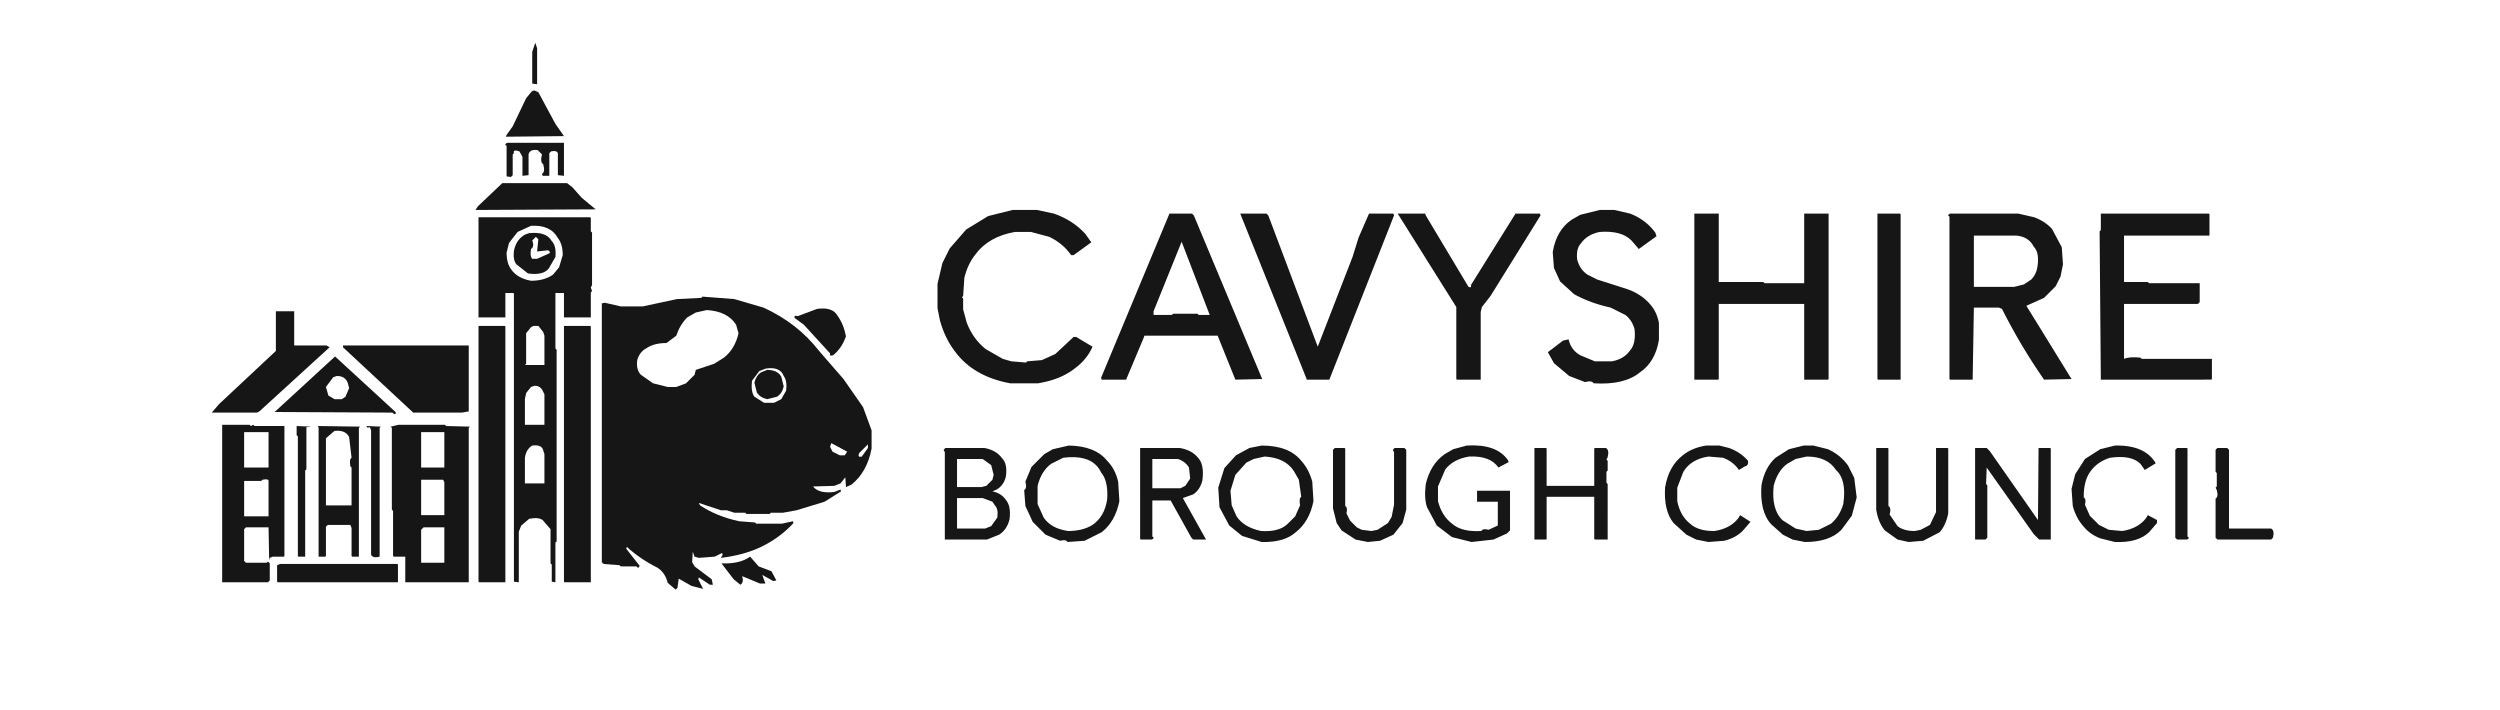 <svg xmlns="http://www.w3.org/2000/svg" width="2048" height="582"><path fill="#0C0C0C" d="m438.5 35 1.5 4.5V69l-4-.5v-26l2.5-7.5ZM437.5 74l3.5 1.5 14 26 7 10-47.5.5.5-1.5 5-7 11-23 4.5-5.5 2-1ZM415.5 117H462v27l-5-.5v-18q-1-2.5-5.5-1.5l-1.5 1.5V144h-5.5l-.5-1.5q2.8-1.7 1-8-2.7-1.7-1-8l-3.5-3.5q-6.5-1-7.5 3.5v17l-5 .5v-15.5l-2.5-4.5q-5.4-1.9-4.5 1.5l-1 1v17l-1.5 1.5-3.5-.5v-25q-2.3-1.2.5-2.5ZM411.5 150h53l4.5 3.5 7.5 8.5 11.5 9.5-98.5.5 2-3 20-19ZM829.5 172h20l14 3q15.5 5.5 25.5 16.5l5 7-14.5 10.5h-2q-6.8-9.7-18-15l-15-4h-13q-21.7 3.8-32.5 18.5-6.2 7.8-9 19l-1 15-1 1 1 1v9l3 11q5.2 13.3 15.5 21.5l14 8 7 2 12 1 1-1 12-1 11-5 15-14h2l13.5 8q-4.5 10.2-13.5 17-10.4 8.6-26 12l-5 1h-23q-30.4-5.6-45.5-26.5-8-10.5-12-25l-2-10v-20l4-17 6-12 13.5-15.5 18-11 20-5ZM1310.5 172h12l13 3q12.9 5.1 20.5 15.5l1 3-14.5 10.5-6-7q-8.2-8.3-26-7-10.4 2.1-15.5 9.5-3.9 4.1-3 13 2.2 8.4 8.5 12.5l8 4 25 8q11.4 4.1 18.5 12.5 5.2 5.9 7 15v14q-3 18-15.5 26.5-12.9 10.6-38 9-1.5-2.5-7-1l-13-5-12.5-10.5-5-9 12.5-9.5 4.5-1q1.9 8.7 9.5 13l12 5h14q9.7-1.8 14.5-8.5 5.4-5.6 4-18-2.1-7.4-7.5-11.5l-12-6q-16.8-3.7-30-11l-11.5-10.5-5-11-1-13q3-18 15.5-26.5l7-4 16-4ZM958 175h18.5l1.5 1.5 56 134-22 .5-14.5-36h-60l-.5 1.5-14.5 34.5h-20l-.5-1.5L958 175Zm10 23-23 57v3h15l1-1h20l1 1h9l-23-60ZM1016 175h21.5l1.5 1.5 40.5 107.5 28.5-73.5 5-16 8.5-19.5h20l.5 1.5-53 134.5h-18.5l-.5-1.5-54-134.5ZM1145 175h22.5l.5 1.5 35 58.5q2.7 1.1 2-1.5l36.5-58.5h20l.5 1.5-41 66-7 9-1 4V311h-19.5l-.5-.5v-59l-48-76.5ZM1388 175h20v56h36.5l1 1h32.5v-57h20v135.5l-.5.5H1478v-62h-70v61.5l-.5.5H1388V175ZM1538 175h18.5l.5.5V311h-18.5l-.5-.5V175ZM1597.5 175h56l13 3q8.8 3.3 14.5 9.5l8 15 1 14-2 10-4 8-9.5 9.5-14.5 6.5 37 60-22.5.5q-19.2-27.6-34.5-58l-2.5-1H1617l-1 59h-18.5l-.5-.5v-133q-2.2-1.2.5-2.5Zm19.5 18v42h33l8-2 6-4q4-4 5-10 2-12-3-17-4-8-14-9h-35ZM1721 175h88.5l.5.5V193h-70v38h19.5l1 1h41.5v15.5l-1.5 1.5H1740v45q4.5-2 13.5-1l1 1h57.5v16.5l-.5.5H1721l-1-121.5 1-1V175ZM392 178h91.5l.5.5v11l1 1v43l-1 2 1 3-1 1V260h-22v-20h-7v45.5l1 1v157l-1 1V477l-3-.5v-14l-1-1v-28l-6.5-7.5q-3.5-2.5-11-1l-6.5 5.5-2 5V477l-4-.5v-236l-.5-.5H414v20h-22v-82Zm43 7-11 5-7 9-2 8q0 9 4 14 5 7 16 9 11 0 18-5l5-6 3-10q0-9-4-14-6-11-22-10Zm2 82-2 1-4 5v25l-1 1h16v-24l-1-3-4-5h-4Zm1 49-3 1-4 5-1 5v21h16v-25l-1-2q-2-5-7-5Zm-2 49q-5 3-6 10v21h16v-24l-1-3q-1-5-9-4Z" opacity=".957"/><path fill="#0C0C0C" d="M433.5 191q14-1.5 18.5 6.5 3.9 4.1 3 13l-5.5 9.5q-4.7 5.8-17 4l-9.5-7.5q-2.9-3.6-2-11 1.9-9.6 9.5-13.5l3-1Zm5.5 3-3 3q2 5-1 7-1 6 1 8h4l9-4q3-1 0-3l-9 1 1-10-2-2ZM575.5 243l26 2 24 7q27.8 12.7 45.5 35.5l20 23 16 23 7 19v15q-3.7 19.3-16.5 29.5l-4.5 2-.5-8-4 5-5 2-17.5.5q4.9 6.1 17.5 4.5l5-2 .5 1.5-13.5 8.5-23 7-11 2h-10l-1 1h-19l-1-1h-9l-6-2h-5l-18-6 1 2q13.5 9 32 13l13 1 1 1h21l9-2 .5 1.5q-11 12-26.5 19.5-14.2 6.8-33 9l1.5-2.5-.5-1.5-6 3-13 1-3.5-1-1.5-4-.5 8.5 2 3.5 14 10.5 1 4.5h-2.5l-9-6-.5 1.5 4 8-1.5-.5-8-2-10.5-6-1 7.5-1.5 1.5-6.5-5.5q-2.1-8.4-8.5-12.5-14-7-25-17l-.5 1.5 11 14q-1.2 2.8-2.5.5h-13l-1-1-13-1-1.5-1.5v-212l2.5-.5 13 3h18l28-6 20-1 1-1Zm3.5 11-9 2-7 4q-6 6-9 15l-8 6q-10 0-16 4-6 3-8 10-1 8 3 12l10 7 12 3h7l8-3 7-7 1-4 15-5 8-5q9-7 12-20l-2-7q-7-11-24-12Zm48 48-5 2-6 8q-1 9 2 13l8 5h8l6-3 4-7q1-8-2-12-3-8-15-6Zm54 61-1 3 2 4 6 3h4l2-3-13-7Zm30 1-7 7q-2 4 2 3l5-7v-3ZM669.5 253q12.6-1.6 16.5 5.5 5.1 6.9 7 17-3.3 9.7-10.5 15.5-3.3 1.1-2.5-1.5L658.5 266l-7.5-5.5q-.8-2.6 2.5-1.5l16-6ZM226 255h15v28h26.5l2.5 1.5-57.5 52.5-2 1h-37l6-7 46.5-43.5V255ZM392 267h21.5l.5.5V477h-21.5l-.5-.5V267ZM462 267h21.5l.5.5V477h-21.5l-.5-.5V267ZM281 283h103v54l-5.5 1h-40L281 284.5V283ZM274.5 292l49.5 45.5q.8 2.3-1.5 1.5l-1-1-96.5-.5 49.5-45.5Zm1.5 16-3 1-6 8 2 7 5 3h6l3-2 3-7-1-4q-2-6-9-6Z" opacity=".957"/><path fill="#0C0C0C" d="M628.5 303q8.4.1 11.5 5.5l2 8q-1.2 5.8-5.5 8.5l-8 2q-5.7-1.2-8.5-5.5l-2-8q1.3-5.7 5.5-8.5l5-2ZM182 348h22.5l1 1 2-1 1 1H233v106.5l-.5.5h-9l-2.5 1-.5 2-.5-27h-18.5l-1.5 1.5v26l1.5 1.5h17l1-1 1.5 1.5v14l-1.5 1.5H182V348Zm18 6v29h20v-29h-20Zm15 39-1 1h-14v29h20v-29q0-2-5-1ZM326.5 348h38l1 1 19.5.5-1 1V477h-52v-21h-9.5l-.5-.5v-37l-1-1v-67l-1-1 6.5-1.5Zm18.5 6v29h19v-29h-19Zm0 39v29h19v-27l-1-2h-18Zm2 39-2 2v27h19v-29h-17ZM243 349l12 .5-4 .5v34.5l-1 1V456h-5.5l-.5-.5v-98l-1-1V349ZM260.5 349l34.5.5-1 1V456h-5.5l-.5-.5v-23l-1-2.5h-18.5l-1.5 1.5v24l-.5.5H261V350.5l-.5-1.5Zm13.5 4-7 6v55h21v-31l-1-1q-1-6 1-7l-2-17q-3-6-12-5ZM300.5 349l11.5.5-1 1V456q-5.4 1.5-7-1.5v-102l-1-2.5q-3.3.8-2.5-1ZM875.5 365q21.7.3 31.5 12.5 6.5 6.5 9 17l1 16q-3.3 16.7-14.5 25.5l-14 7-14 1q-1.2-2.3-6-1l-12-5-10.5-10.5-6-13-1-13q2.5-1.5 1-7l5-12 10.5-10.5 7-4 13-3Zm-4.5 10-10 5q-8 6-11 18v15l5 11q6 9 20 11 12 0 20-5 10-7 12-21 1-15-5-22-7-15-31-12ZM1033.5 365q22.5 0 32.5 12.5 6.2 6.8 9 17l1 16q-3.3 16.7-14.5 25.5-9.5 8.5-28 8l-16-5-10.5-8.5-8-15-1-16 5-16 9.5-10.5 11-6 10-2Zm2.5 9-9 2-6 3-9 10-4 13 1 12 4 9q6 9 20 12 15 1 22-6l6-6 4-9q-1-6 1-7l-2-14-4-7q-7-11-24-12ZM1201.5 365q24-1.5 33.5 11.5l1 2-8.5 4.5q-6.7-9.8-24-9-12.9 2.1-19.5 10.5l-6 14v12q3 12 11.5 18.5 8 7 24 6 1.3-2.3 6-1l7.5-3.5V411h-17v-9h27v32.5l-2.5 2.5-11 5-18 2-16-4-12.5-9.5-8-15q-2.5-7.5-1-19 3.8-16.2 15.5-24.5l7-4 11-3ZM1397.5 365h11l8 2q9.5 3.5 15.5 10.5.5 4-2.5 4.5l-5 3q-4.6-6.9-13-10l-12-1q-14.3 2.2-20.5 12.5l-5 13v11q2.4 12.1 10.5 18.5 6.8 6.2 20 6 13-2 19.5-10.5l1.5-2.5 8.5 5.5-6.5 7.5q-5.8 5.7-15 8l-13 1-10-2-8-4-10.5-9.5q-8.1-9.9-7-29 2.9-17.6 14.5-26.5 7.4-6.1 19-8ZM1477.5 365h8l12 3q10.3 4.7 16.5 13.5l5 10 2 16-4 15-8.5 11.5q-9.9 10.1-30 10l-10-2-8-4-9.5-8.5q-9.6-10.4-8-32 2.6-14.4 11.5-22.5l11-7 12-3Zm2.5 9-9 2-7 4q-8 6-11 18-2 19 7 28l11 7 9 2 10-1 10-5q7-6 10-16 3-20-6-28-7-11-24-11ZM1732.5 365q24.6-.6 33.5 14.5l-9 5.5-3.5-5q-7.5-7.5-25-5-9.9 3.1-15.5 10.5-6.2 7.8-6 22 2.2 1.3 1 6l4 9 7.5 7.5 8 4 11 1q13-2 19.5-10.5l1.5-2.5 7.5 4v2.5l-6.5 7.5q-9.2 8.8-28 8l-12-3q-8.3-3.2-13.5-9.5-6.2-6.8-9-17l-1-14 3-12 8-12.5 12.5-8 12-3ZM774.5 367h32q9.7 1.8 14.5 8.5 4.5 4.5 3 15-1.8 7.2-7.5 10.5l-3.5 1.5q7.4 1.6 11 7 4.4 5.1 3 16-2.1 8.4-8.5 12.5l-10 4H774v-71.5l-1-2 1.5-1.5Zm9.5 9v23h20l4-1 5-5 1-4-2-8-7-5h-21Zm0 32v25h23l5-2 5-7q1-7-2-10l-2-3-8-3h-21ZM934 367h32.5q9.5 1.6 14.5 7.5 5.8 5.7 4 19-1.8 7.6-7.5 11.5l-8.5 3 19 34h-10.5l-1.5-1.5-17-30.5h-15v29.5q2.3 1.3-.5 2.5h-9l-.5-.5V367Zm10 9v24h23l4-2 4-6-1-9q-3-5-9-7h-21ZM1093.5 367h8l.5.5v47q2.2 1.3 1 6l3 6 5.5 5.5 4 2 8 1 5-1 8.5-5.5 3-5 2-10v-43l-1-2 1.5-1.5h8l1.5 1.5v49l-3 11-7.5 9.5-11 5-10 1-10-2-11.5-7.5-4-6-3-12v-48l1.5-1.5ZM1257 367h9.5l.5.5V398h39v-30.5l.5-.5h9q3 1.5 1.5 7.5l-1 2 1 1v8l-1 1v9l1 1V442h-10.5l-.5-.5V407h-39v34.5l-.5.5h-9.5v-75ZM1537 367h9.5l.5.5v47q2.5 1.5 1 7l6.5 9.5q5 4 14 4l5-1 7.5-4 5-10.5V367h9.5l.5.5v53q-1.9 9.7-7 15.5l-13.5 7-12 1-9-2-10.5-7.5q-5.4-6.6-7-17V367ZM1618 367h9.5l2.5 2.5 39.5 56.5.5-59h9.5l.5.5V442h-9.5l-4.5-4.5-38.5-54.5-.5 13.5 1 1v43l-1.5 1.5h-8.5v-75ZM1783.5 367h8l.5.5v72q2.3 1.3-.5 2.5h-8l-1.5-1.5v-72l1.5-1.5ZM1816.5 367h8l1.5 1.5V433h34.5q3 1.5 1.5 7.5l-1.5 1.5h-44l-1.5-1.5v-32q2.5-1.5 1-7l-1-2 1-1v-11l-1-1v-18l1.5-1.5ZM614.5 456l7 8 10.5 4 4 7.5-2.5.5-9-5 .5 1.5 2 5.5h-4.5l-14.5-6q1.5 5.4-1.5 7l-5.5-4.5-10-13q15.1.6 23.5-5.5Z" opacity=".957"/><path fill="#0C0C0C" d="M229.5 462h96l.5.5V477h-98.5l-.5-.5V463l2.5-1Z" opacity=".957"/></svg>